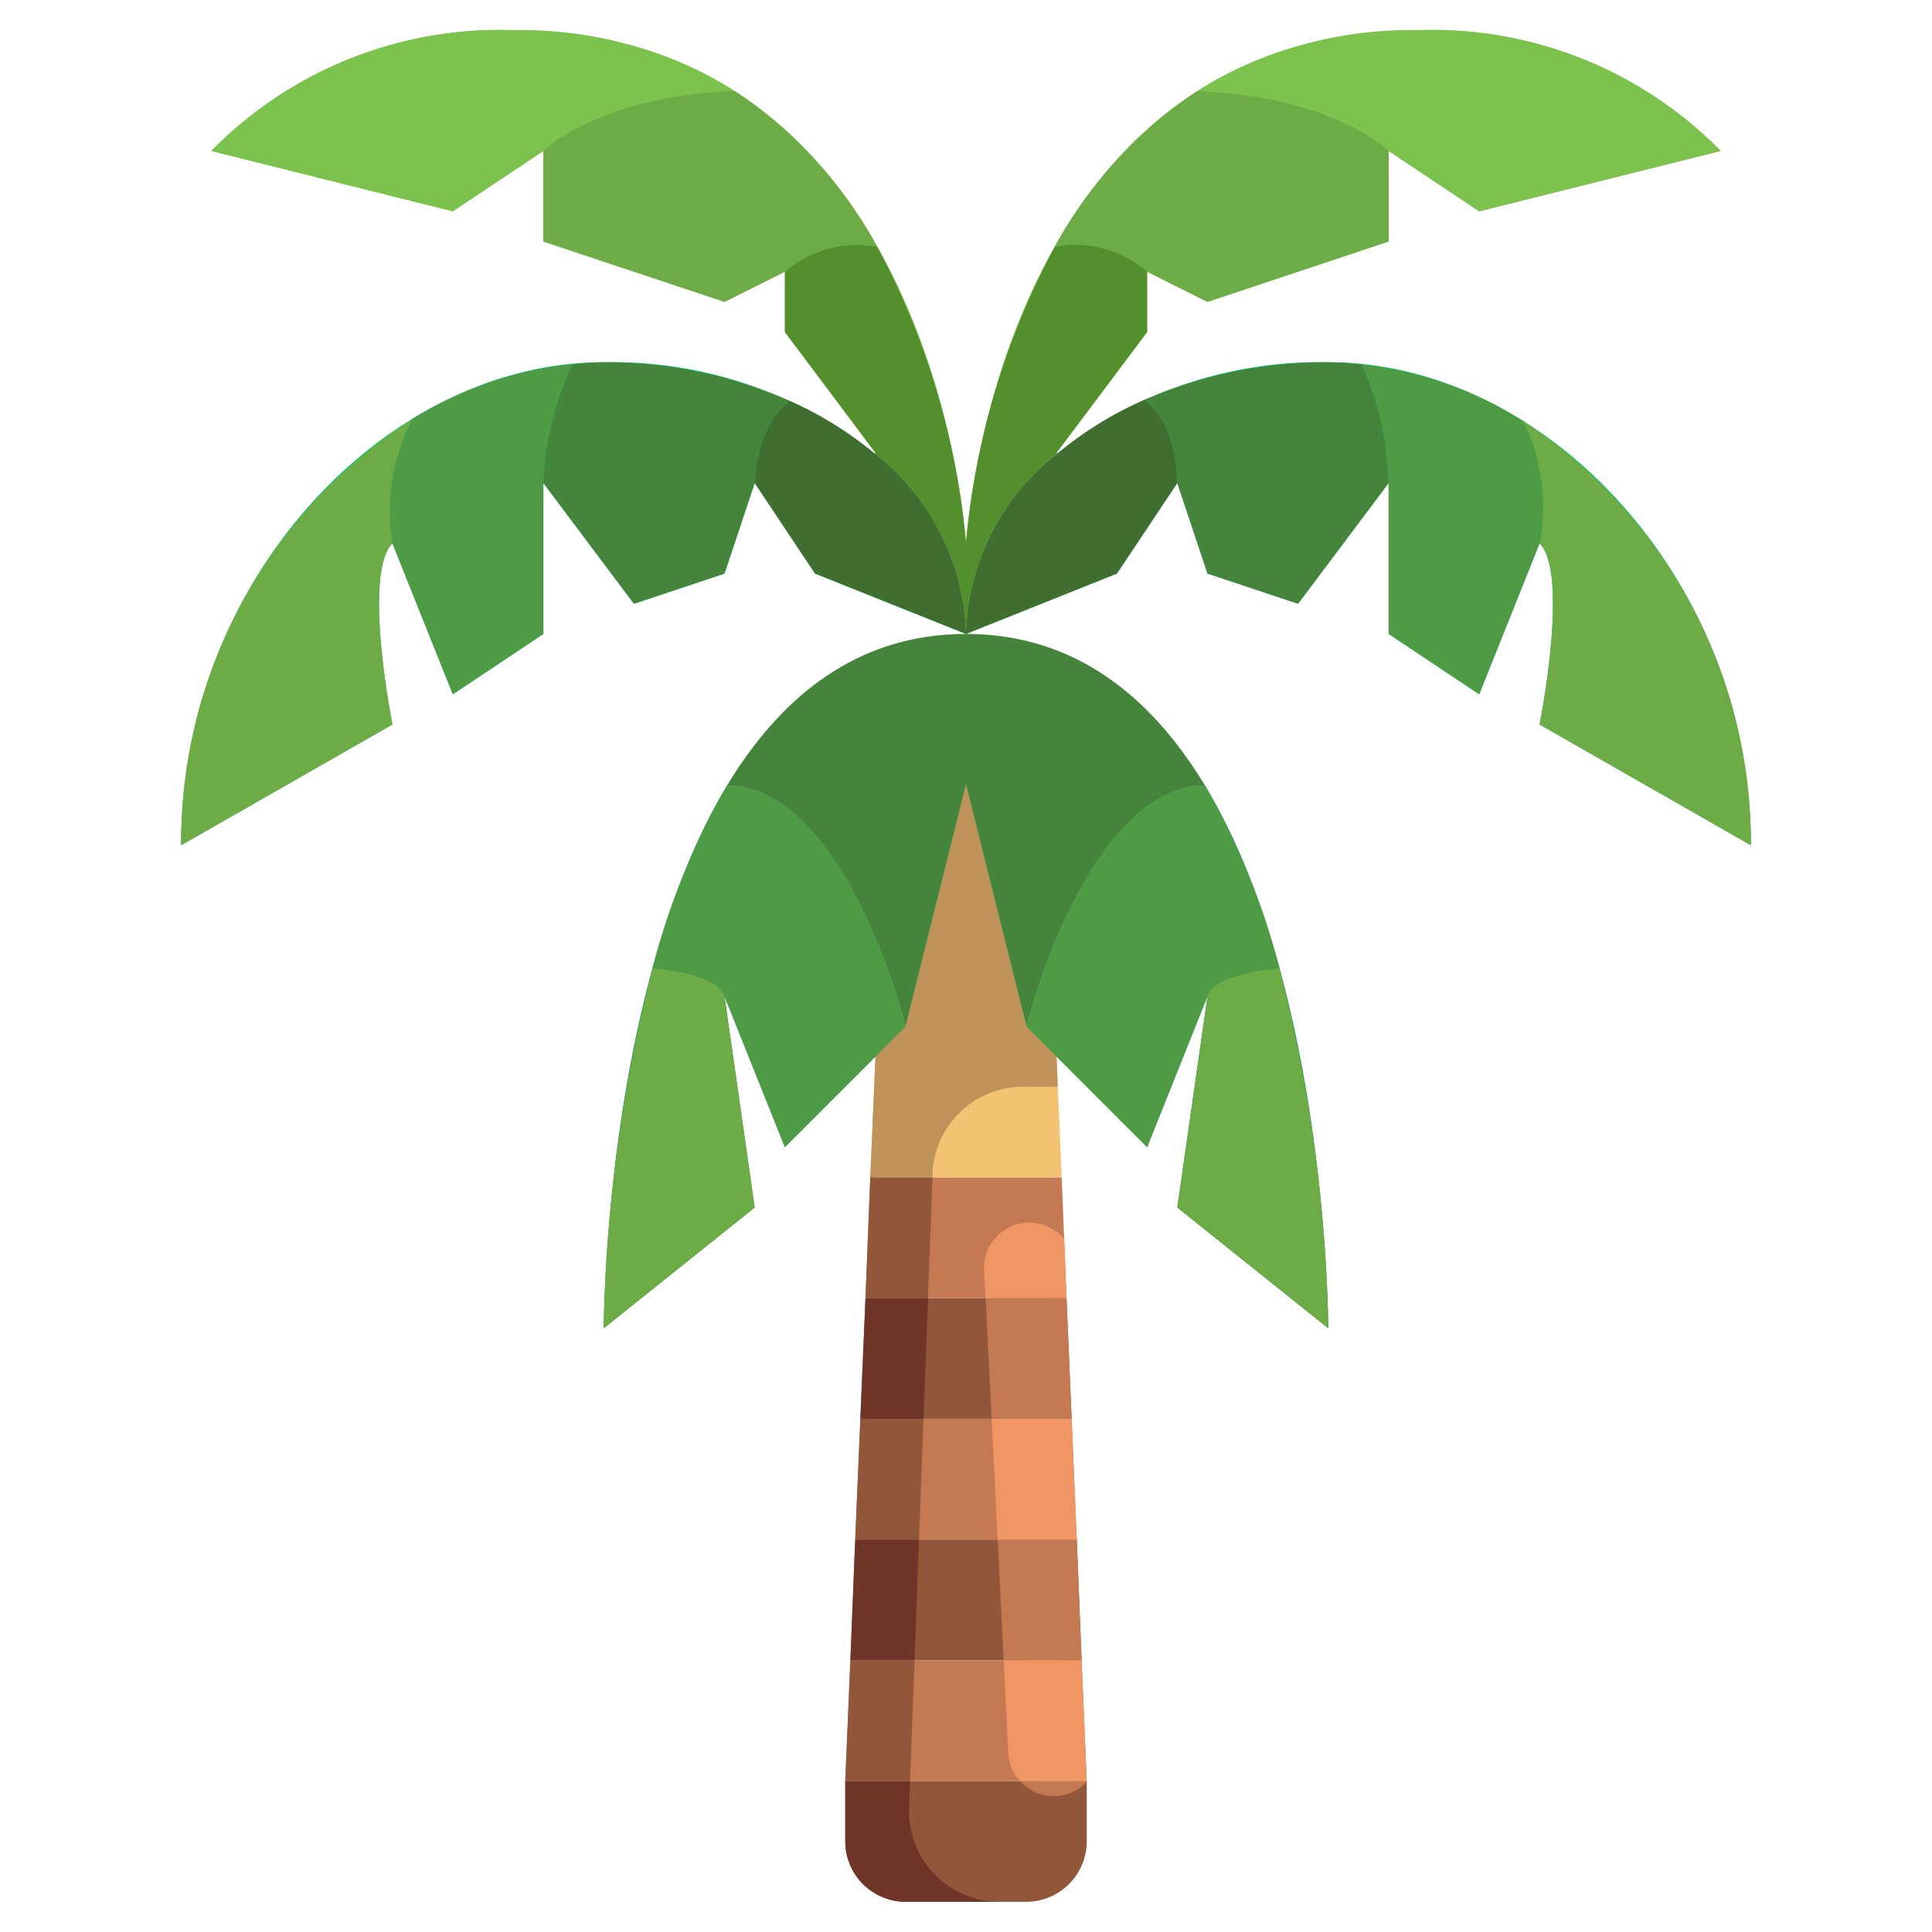 <svg xmlns="http://www.w3.org/2000/svg" viewBox="0 0 64 64"><g data-name="04-coconut tree"><path d="M36 59v2a2.006 2.006 0 0 1-2 2h-4a2.006 2.006 0 0 1-2-2v-2zM35.67 51l.16 4h-7.66l.16-4h7.34zM35.33 43l.17 4h-7l.17-4h6.66z" style="fill:#92563a"/><path style="fill:#c47952" d="m35.83 55 .17 4h-8l.17-4h7.66zM35.5 47l.17 4h-7.34l.17-4h7zM35.17 39l.16 4h-6.66l.16-4.01.17.01h6.17z"/><path style="fill:#f2c373" d="m35 35 .17 4H29l-.17-.01L29 35l1-1 2-8 2 8 1 1z"/><path d="m30 34-1 1-3 3-2-5 1 7-5 4s0-11.23 4.09-17.99C28.03 26.12 30 34 30 34zM39.91 26.01C44 32.77 44 44 44 44l-5-4 1-7-2 5-3-3-1-1s1.97-7.88 5.91-7.99z" style="fill:#008f57"/><path d="M44 12c7.19 0 14 7.16 14 16l-7-4s1-5 0-6l-2 5-3-2v-5l-3 4-3-1-1-3-2 3-5 2a7.854 7.854 0 0 1 3.02-5.97A13.98 13.98 0 0 1 44 12zM28.98 15.03A7.854 7.854 0 0 1 32 21l-5-2-2-3-1 3-3 1-3-4v5l-3 2-2-5c-1 1 0 6 0 6l-7 4c0-8.84 6.81-16 14-16a13.98 13.98 0 0 1 8.98 3.03z" style="fill:#00c477"/><path d="m38 11-3 4 .02.03A7.854 7.854 0 0 0 32 21v-3S33 1 47 1a13.382 13.382 0 0 1 10 4l-8 2-3-2v3l-6 2-2-1zM32 18v3a7.854 7.854 0 0 0-3.02-5.97L29 15l-3-4V9l-2 1-6-2V5l-3 2-8-2a13.382 13.382 0 0 1 10-4c14 0 15 17 15 17z" style="fill:#7bc24f"/><path d="m30.115 59.889.033-.889H28v2a2.006 2.006 0 0 0 2 2h3.113a3 3 0 0 1-2.998-3.111zM30.444 51H28.33l-.16 4h2.126l.148-4zM30.741 43H28.67l-.17 4h2.093l.148-4z" style="fill:#6f3529"/><path style="fill:#92563a" d="M30.296 55H28.17L28 59h2.148l.148-4zM30.593 47H28.5l-.17 4h2.114l.149-4zM30.889 39H29l-.17-.01-.16 4.01h2.071l.148-4z"/><path d="M30.889 39v-.111a3 3 0 0 1 3-2.889h1.151L35 35l-1-1-2-8-2 8-1 1-.17 3.99.17.01z" style="fill:#bf9259"/><path d="M33.791 59a1.494 1.494 0 0 0 1.108.5h.077A1.494 1.494 0 0 0 36 59.018V59zM33.248 55h2.582l-.16-4h-2.622l.2 4zM32.848 47H35.5l-.17-4h-2.682l.2 4z" style="fill:#c47952"/><path d="M33.4 58.075a1.487 1.487 0 0 0 .389.925H36l-.17-4h-2.582zM33.048 51h2.622l-.17-4h-2.652l.2 4zM34.024 40.5a1.5 1.5 0 0 0-1.424 1.575l.046.925h2.684l-.078-1.952a1.5 1.5 0 0 0-1.228-.548z" style="fill:#f09564"/><path d="M32 21v5l-2 8s-1.97-7.88-5.91-7.99C25.86 23.09 28.38 21 32 21zM39.91 26.01C35.97 26.12 34 34 34 34l-2-8v-5c3.62 0 6.14 2.09 7.91 5.01z" style="fill:#44853b"/><path d="M34.937 8.18A3.606 3.606 0 0 1 38 9l2 1 6-2V5s-1.826-1.815-6.333-1.983a14.457 14.457 0 0 0-4.73 5.163z" style="fill:#6cab46"/><path d="M34.937 8.18A25.53 25.53 0 0 0 32 18v3a7.854 7.854 0 0 1 3.02-5.97L35 15l3-4V9a3.606 3.606 0 0 0-3.063-.82z" style="fill:#538f2c"/><path d="M57 5a13.382 13.382 0 0 0-10-4 13.3 13.3 0 0 0-7.333 2.017C44.174 3.185 46 5 46 5l3 2zM17 1A13.382 13.382 0 0 0 7 5l8 2 3-2s1.826-1.815 6.333-1.983A13.3 13.3 0 0 0 17 1z" style="fill:#7bc24f"/><path d="M29.062 8.18A3.605 3.605 0 0 0 26 9v2l3 4-.02.03A7.854 7.854 0 0 1 32 21v-3a25.521 25.521 0 0 0-2.938-9.82z" style="fill:#538f2c"/><path d="M29.062 8.18a14.445 14.445 0 0 0-4.729-5.163C19.826 3.185 18 5 18 5v3l6 2 2-1a3.605 3.605 0 0 1 3.062-.82z" style="fill:#6cab46"/><path d="M44 12a15.09 15.09 0 0 0-6.114 1.254C39 13.976 39 16 39 16l1 3 3 1 3-4a9.991 9.991 0 0 0-.894-3.932A11.035 11.035 0 0 0 44 12z" style="fill:#44853b"/><path d="M58 28a16.672 16.672 0 0 0-7.531-14.044A6.606 6.606 0 0 1 51 18c1 1 0 6 0 6z" style="fill:#6cab46"/><path d="M37.886 13.254a12 12 0 0 0-2.866 1.776A7.854 7.854 0 0 0 32 21l5-2 2-3s0-2.024-1.114-2.746z" style="fill:#406e31"/><path d="M50.469 13.956a12.472 12.472 0 0 0-5.363-1.888A9.991 9.991 0 0 1 46 16v5l3 2 2-5a6.606 6.606 0 0 0-.531-4.044z" style="fill:#4f9a44"/><path d="M13.656 13.881A16.656 16.656 0 0 0 6 28l7-4s-1-5 0-6a6.8 6.8 0 0 1 .656-4.119z" style="fill:#6cab46"/><path d="M13.656 13.881A6.8 6.8 0 0 0 13 18l2 5 3-2v-5a10.108 10.108 0 0 1 .969-3.937 12.428 12.428 0 0 0-5.313 1.818z" style="fill:#4f9a44"/><path d="M26.168 13.281A15.068 15.068 0 0 0 20 12c-.345 0-.688.031-1.031.063A10.108 10.108 0 0 0 18 16l3 4 3-1 1-3s.073-1.973 1.168-2.719z" style="fill:#44853b"/><path d="M28.98 15.03a11.96 11.96 0 0 0-2.812-1.749C25.073 14.027 25 16 25 16l2 3 5 2a7.854 7.854 0 0 0-3.02-5.97z" style="fill:#406e31"/><path d="M24.09 26.01a24.187 24.187 0 0 0-2.474 6.06C23.99 32.3 24 33 24 33l2 5 3-3 1-1s-1.97-7.88-5.91-7.99z" style="fill:#4f9a44"/><path d="M21.616 32.07A51.43 51.43 0 0 0 20 44l5-4-1-7s-.01-.7-2.384-.93z" style="fill:#6cab46"/><path d="M42.384 32.07a24.187 24.187 0 0 0-2.474-6.06C35.97 26.12 34 34 34 34l1 1 3 3 2-5s.01-.7 2.384-.93z" style="fill:#4f9a44"/><path d="m40 33-1 7 5 4a51.43 51.43 0 0 0-1.616-11.93C40.01 32.3 40 33 40 33z" style="fill:#6cab46"/></g></svg>
